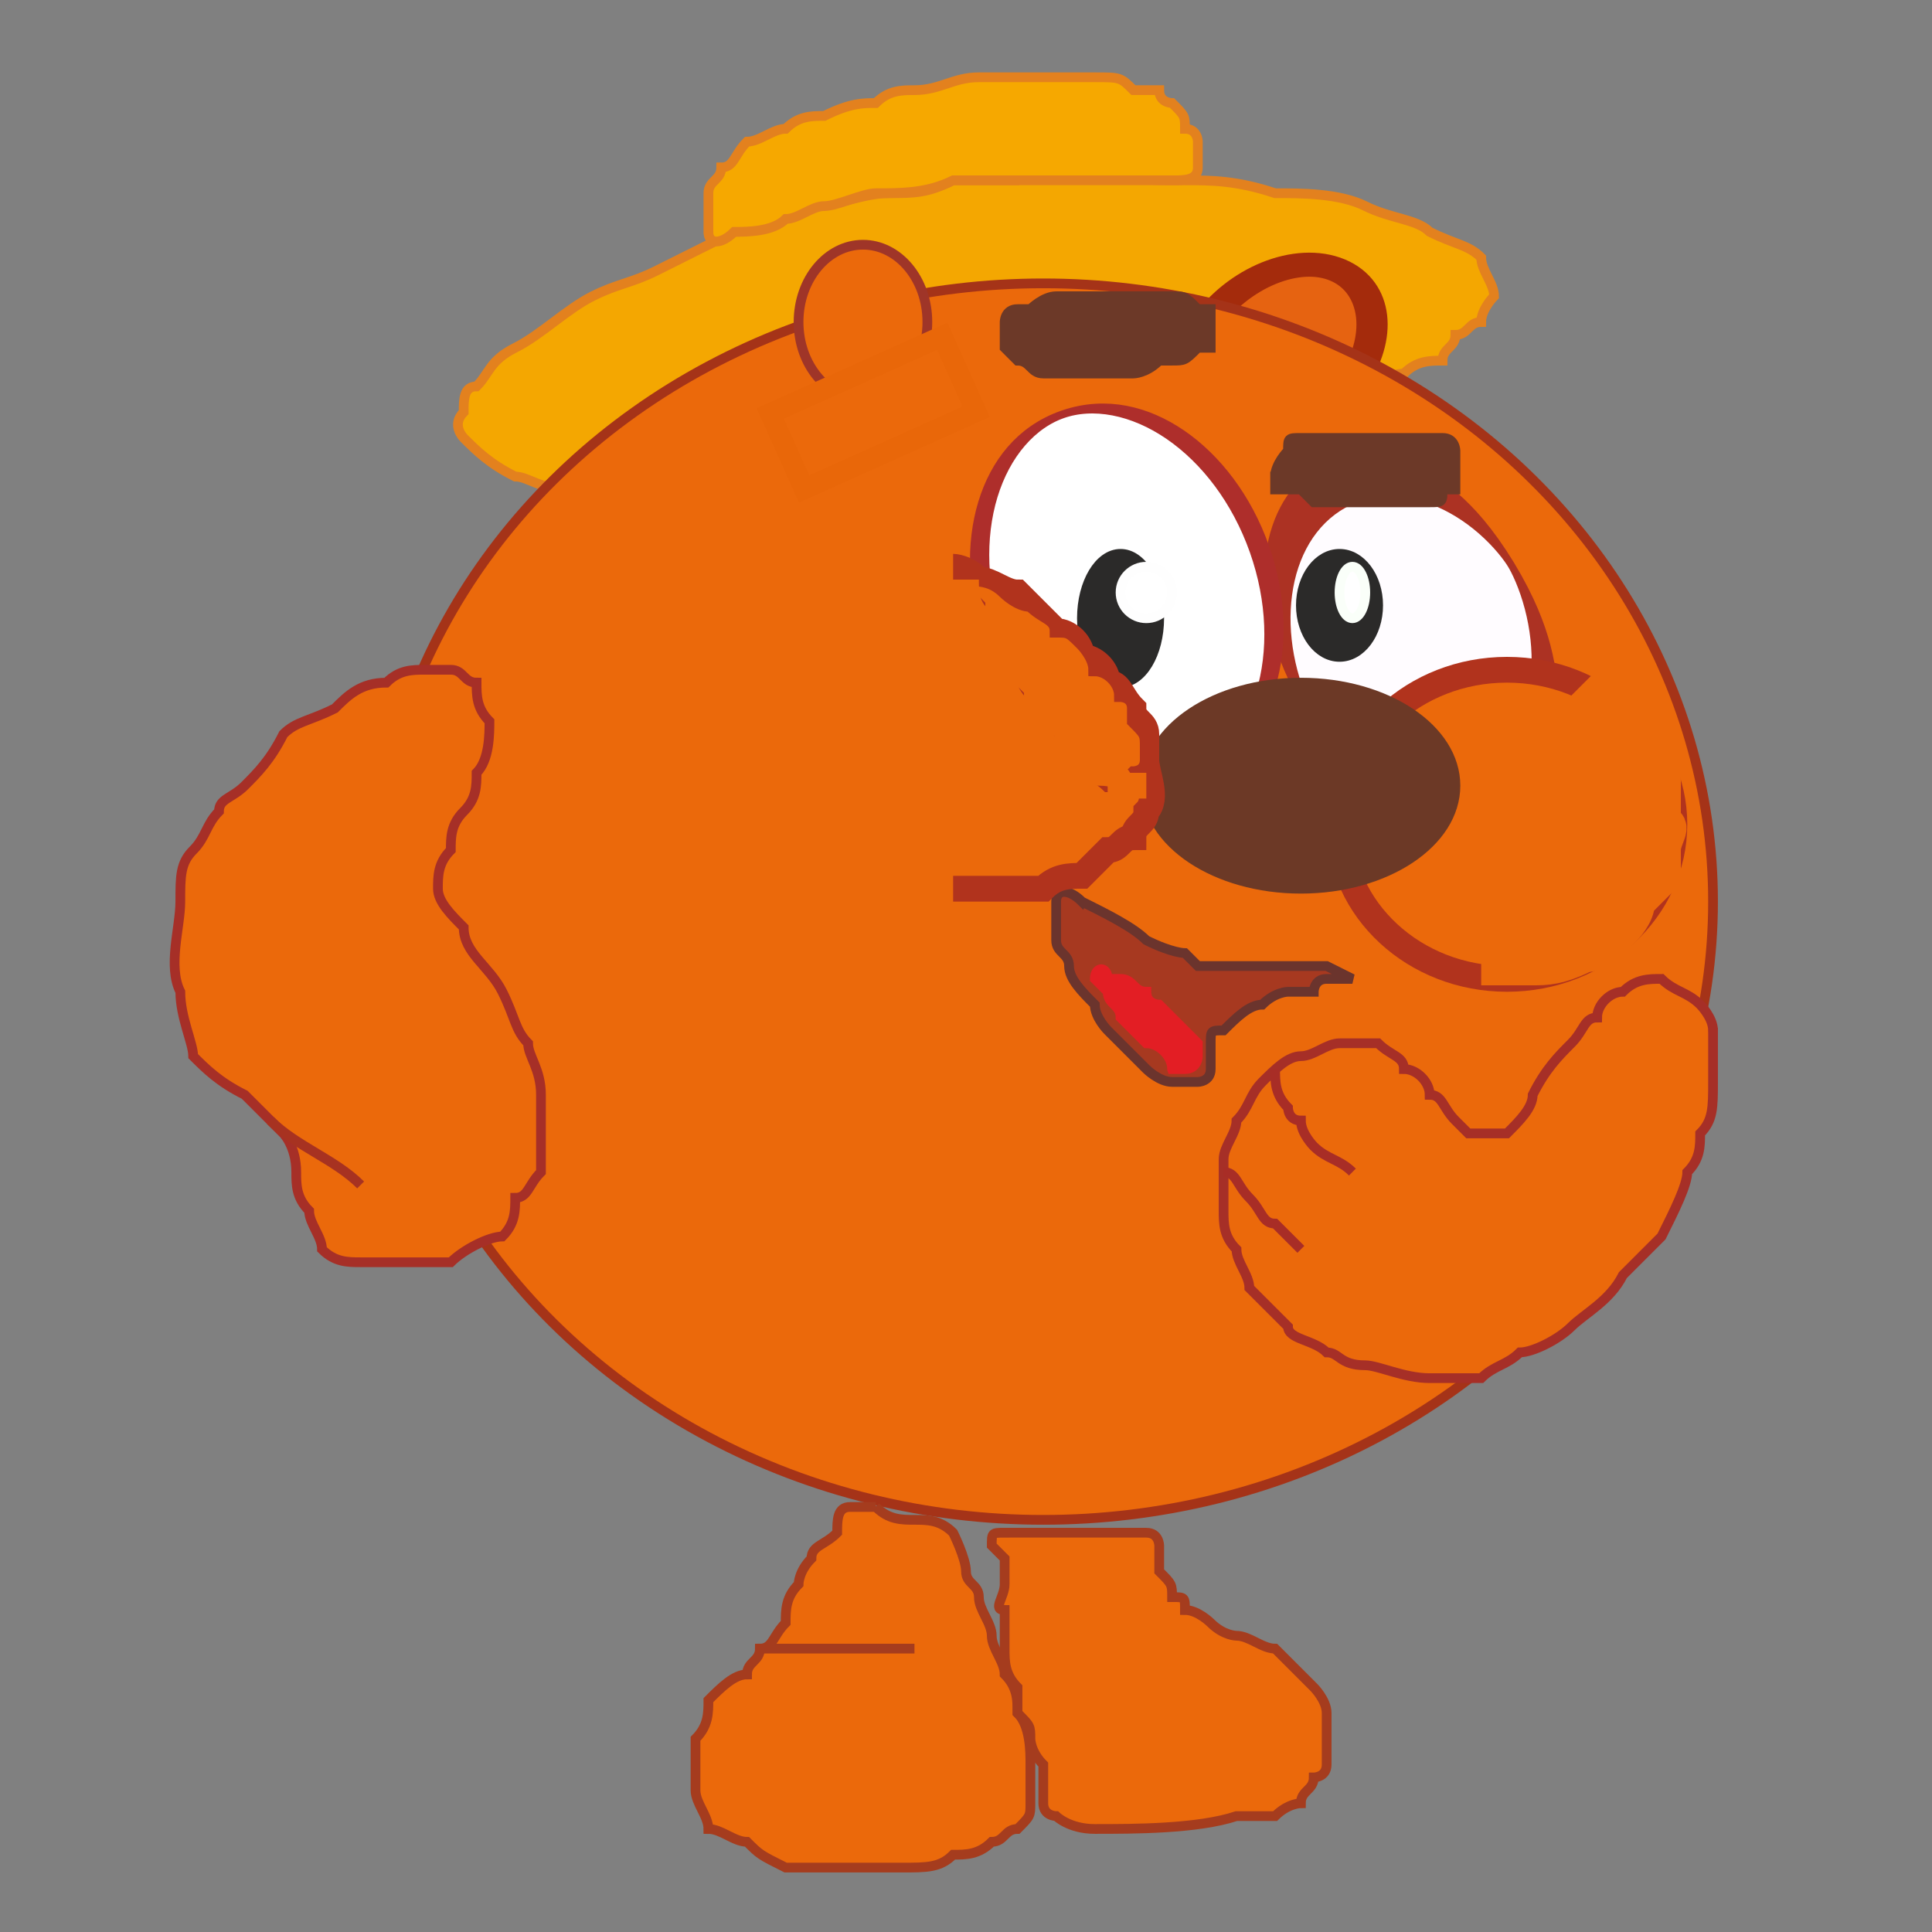 <?xml version="1.0" encoding="UTF-8"?>
<!DOCTYPE svg PUBLIC "-//W3C//DTD SVG 1.1//EN" "http://www.w3.org/Graphics/SVG/1.1/DTD/svg11.dtd">
<!-- Creator: CorelDRAW X6 -->
<svg xmlns="http://www.w3.org/2000/svg" xml:space="preserve" width="150px" height="150px" version="1.1" shape-rendering="geometricPrecision" text-rendering="geometricPrecision" image-rendering="optimizeQuality" fill-rule="evenodd" clip-rule="evenodd"
viewBox="0 0 150 150"
 xmlns:xlink="http://www.w3.org/1999/xlink">
 <rect x="0" y="0" width="150" height="150" fill="#808080" stroke="none"/>
 <g id="Слой_x0020_1">
  <path fill="#F4A701" stroke="#E3811E" stroke-width="0.756" d="M44 38c-2,0 -3,-1 -4,-1 -2,-1 -3,-2 -4,-3 0,0 -1,-1 0,-2 0,-1 0,-2 1,-2 1,-1 1,-2 3,-3 2,-1 4,-3 6,-4 2,-1 3,-1 5,-2 2,-1 4,-2 6,-3 2,0 4,-1 6,-2 2,0 4,-1 6,-1 2,0 3,0 5,-1 2,0 4,0 5,0 2,-1 4,-1 6,-1 2,1 4,1 7,1 2,0 4,0 7,1 2,0 5,0 7,1 2,1 4,1 5,2 2,1 3,1 4,2 0,1 1,2 1,3 0,0 -1,1 -1,2 -1,0 -1,1 -2,1 0,1 -1,1 -1,2 -1,0 -2,0 -3,1 0,0 -1,0 -11,2 -10,1 -31,5 -41,6 -11,2 -12,2 -13,1z"/>
  <ellipse fill="#E66311" stroke="#A42B0C" stroke-width="0.756" transform="matrix(2.816 1.181 -1.532 2.17 99.256 27.477)" rx="2" ry="3"/>
  <ellipse fill="#EB690B" stroke="#A53318" stroke-width="0.756" cx="81" cy="70" rx="52" ry="48"/>
  <ellipse fill="#FFFCFF" stroke="#AC3223" stroke-width="0.288" transform="matrix(1.55 -1.165 6.903 11.339 109.556 49.651)" rx="5" ry="1"/>
  <ellipse fill="#EB690B" stroke="#B1331D" stroke-width="2" cx="117" cy="64" rx="13" ry="12"/>
  <path fill="#A73920" stroke="#6B342D" stroke-width="0.756" d="M84 70c2,1 4,2 5,3 2,1 3,1 3,1 1,1 1,1 1,1 1,0 2,0 4,0 2,0 5,0 6,0 2,1 2,1 2,1 0,0 -1,0 -1,0 0,0 -1,0 -1,0 -1,0 -1,1 -1,1 -1,0 -1,0 -2,0 0,0 -1,0 -2,1 -1,0 -2,1 -3,2 -1,0 -1,0 -1,1 0,1 0,2 0,2 0,1 -1,1 -1,1 -1,0 -1,0 -2,0 -1,0 -2,-1 -2,-1 -1,-1 -2,-2 -3,-3 0,0 -1,-1 -1,-2 -1,-1 -2,-2 -2,-3 0,-1 -1,-1 -1,-2 0,-1 0,-2 0,-3 0,-1 1,-1 2,0z"/>
  <path fill="#E31E24" stroke="#E31E24" stroke-width="0.756" d="M91 83c0,-1 -1,-2 -2,-2 -1,-1 -1,-1 -2,-2 0,-1 -1,-1 -1,-2 -1,-1 -1,-1 -1,-1 0,-1 1,-1 1,0 0,0 1,0 1,0 1,0 1,1 2,1 0,1 1,1 1,1 1,1 1,1 1,1 1,1 1,1 1,1 1,1 1,1 1,1 0,0 0,1 0,1 0,0 0,1 -1,1 0,0 0,0 -1,0z"/>
  <path fill="#EB690B" stroke="#A62F27" stroke-width="0.756" d="M33 52c-1,0 -2,0 -3,1 -2,0 -3,1 -4,2 -2,1 -3,1 -4,2 -1,2 -2,3 -3,4 -1,1 -2,1 -2,2 -1,1 -1,2 -2,3 -1,1 -1,2 -1,4 0,2 -1,5 0,7 0,2 1,4 1,5 1,1 2,2 4,3 1,1 2,2 3,3 0,0 1,1 1,3 0,1 0,2 1,3 0,1 1,2 1,3 1,1 2,1 3,1 1,0 3,0 4,0 1,0 2,0 3,0 1,-1 3,-2 4,-2 1,-1 1,-2 1,-3 1,0 1,-1 2,-2 0,-2 0,-4 0,-6 0,-2 -1,-3 -1,-4 -1,-1 -1,-2 -2,-4 -1,-2 -3,-3 -3,-5 -1,-1 -2,-2 -2,-3 0,-1 0,-2 1,-3 0,-1 0,-2 1,-3 1,-1 1,-2 1,-3 1,-1 1,-3 1,-4 -1,-1 -1,-2 -1,-3 -1,0 -1,-1 -2,-1 -1,0 -1,0 -2,0z"/>
  <ellipse fill="white" stroke="#AE2E2B" stroke-width="0.288" transform="matrix(5.147 -1.775 0.708 2.001 87.484 46.169)" rx="2" ry="7"/>
  <ellipse fill="#2B2A29" stroke="#2B2A29" stroke-width="0.756" cx="87" cy="48" rx="3" ry="5"/>
  <circle fill="white" stroke="#FEFEFE" stroke-width="0.756" cx="89" cy="46" r="2"/>
  <ellipse fill="#2B2A29" stroke="#2B2A29" stroke-width="0.756" cx="104" cy="47" rx="3" ry="4"/>
  <ellipse fill="white" stroke="#FAFFF9" stroke-width="0.756" cx="105" cy="46" rx="1" ry="2"/>
  <path fill="#EB690B" stroke="#A62F27" stroke-width="0.756" d="M133 80c0,1 0,3 0,4 0,2 0,3 -1,4 0,1 0,2 -1,3 0,1 -1,3 -2,5 -1,1 -2,2 -3,3 -1,2 -3,3 -4,4 -1,1 -3,2 -4,2 -1,1 -2,1 -3,2 -1,0 -3,0 -4,0 -2,0 -4,-1 -5,-1 -2,0 -2,-1 -3,-1 -1,-1 -3,-1 -3,-2 -1,-1 -2,-2 -3,-3 0,-1 -1,-2 -1,-3 -1,-1 -1,-2 -1,-3 0,-1 0,-3 0,-4 0,-1 1,-2 1,-3 1,-1 1,-2 2,-3 1,-1 2,-2 3,-2 1,0 2,-1 3,-1 1,0 2,0 3,0 1,1 2,1 2,2 1,0 2,1 2,2 1,0 1,1 2,2 0,0 1,1 1,1 1,0 2,0 3,0 1,-1 2,-2 2,-3 1,-2 2,-3 3,-4 1,-1 1,-2 2,-2 0,-1 1,-2 2,-2 1,-1 2,-1 3,-1 1,1 2,1 3,2 0,0 1,1 1,2z"/>
  <path fill="none" stroke="#A82D26" stroke-width="0.756" d="M99 83c0,1 0,2 1,3 0,0 0,1 1,1 0,1 1,2 1,2 1,1 2,1 3,2"/>
  <path fill="none" stroke="#A82D26" stroke-width="0.756" d="M101 97c-1,-1 -1,-1 -2,-2 -1,0 -1,-1 -2,-2 -1,-1 -1,-2 -2,-2"/>
  <path fill="none" stroke="#A73221" stroke-width="0.756" d="M28 92c-2,-2 -5,-3 -7,-5"/>
  <path fill="#EB690B" stroke="#A53C1E" stroke-width="0.756" d="M68 117c0,0 -1,0 -2,0 -1,0 -1,1 -1,2 -1,1 -2,1 -2,2 -1,1 -1,2 -1,2 -1,1 -1,2 -1,3 -1,1 -1,2 -2,2 0,1 -1,1 -1,2 -1,0 -2,1 -3,2 0,1 0,2 -1,3 0,1 0,3 0,4 0,1 1,2 1,3 1,0 2,1 3,1 1,1 1,1 3,2 1,0 3,0 5,0 2,0 3,0 4,0 2,0 3,0 4,-1 1,0 2,0 3,-1 1,0 1,-1 2,-1 1,-1 1,-1 1,-2 0,-1 0,-2 0,-3 0,-1 0,-3 -1,-4 0,-1 0,-2 -1,-3 0,-1 -1,-2 -1,-3 0,-1 -1,-2 -1,-3 0,-1 -1,-1 -1,-2 0,-1 -1,-3 -1,-3 -1,-1 -2,-1 -3,-1 -1,0 -2,0 -3,-1z"/>
  <ellipse fill="#6C3926" stroke="#6C3926" stroke-width="0.756" cx="101" cy="61" rx="12" ry="8"/>
  <ellipse fill="#EB690B" stroke="#9F3528" stroke-width="0.756" cx="67" cy="25" rx="5" ry="6"/>
  <path fill="none" stroke="#EB690B" stroke-width="3" d="M115 75c1,0 2,0 4,0 1,0 2,0 4,-1 1,0 2,-1 3,-2 0,0 1,-1 1,-2 1,-1 1,-1 2,-2 0,-1 0,-1 0,-2 0,-1 1,-2 0,-2 0,-1 0,-2 0,-3 0,-1 0,-2 -1,-2 0,-1 0,-1 -1,-2 0,-1 -1,-1 -1,-2 -1,0 -2,-1 -2,-1 0,0 -1,-1 -1,-1"/>
  <path fill="none" stroke="#A53C1E" stroke-width="0.756" d="M59 128c1,0 2,0 3,0 1,0 1,0 2,0 1,0 2,0 3,0 1,0 2,0 3,0 1,0 1,0 1,0"/>
  <path fill="#EB690B" stroke="#A53C1E" stroke-width="0.756" d="M78 119c1,0 2,0 3,0 1,0 3,0 4,0 2,0 3,0 4,0 1,0 1,1 1,1 0,1 0,1 0,2 1,1 1,1 1,2 1,0 1,0 1,1 1,0 2,1 2,1 1,1 2,1 2,1 1,0 2,1 3,1 0,0 1,1 1,1 1,1 1,1 2,2 0,0 1,1 1,2 0,1 0,3 0,4 0,1 -1,1 -1,1 0,1 -1,1 -1,2 0,0 -1,0 -2,1 0,0 -1,0 -3,0 -3,1 -8,1 -11,1 -2,0 -3,-1 -3,-1 0,0 -1,0 -1,-1 0,-1 0,-2 0,-3 -1,-1 -1,-2 -1,-2 0,-1 0,-1 -1,-2 0,-1 0,-2 0,-2 -1,-1 -1,-2 -1,-3 0,-1 0,-2 0,-3 -1,0 0,-1 0,-2 0,0 0,-1 0,-2 0,0 -1,-1 -1,-1 0,-1 0,-1 1,-1z"/>
  <rect fill="#EB690B" stroke="#E96709" stroke-width="0.756" transform="matrix(1.934 -0.868 0.868 1.934 59.802 32.101)" width="6.906" height="3.031"/>
  <path fill="#6C3928" stroke="#6C3928" stroke-width="0.756" d="M99 37c0,-1 1,-2 1,-2 0,-1 0,-1 1,-1 0,0 2,0 3,0 1,0 1,0 2,0 1,0 1,0 2,0 0,0 0,0 1,0 1,0 2,0 2,0 1,0 1,0 1,0 1,0 1,1 1,1 0,0 0,1 0,1 0,1 0,1 0,2 0,0 -1,0 -1,0 0,1 0,1 -1,1 0,0 -1,0 -1,0 -1,0 -2,0 -3,0 -1,0 -2,0 -3,0 0,0 -1,0 -2,0 0,0 0,0 -1,-1 0,0 -1,0 -1,0 0,0 0,0 -1,0 0,0 0,-1 0,-1z"/>
  <path fill="#6C3928" stroke="#6C3928" stroke-width="0.756" d="M78 27c0,-1 0,-1 0,-2 0,0 0,-1 1,-1 0,0 1,0 1,0 0,0 1,-1 2,-1 0,0 1,0 2,0 1,0 2,0 3,0 1,0 1,0 2,0 1,0 1,0 2,0 1,0 1,0 2,1 0,0 0,0 1,0 0,1 0,1 0,1 0,1 0,1 0,2 -1,0 -1,0 -1,0 -1,1 -1,1 -2,1 0,0 -1,0 -1,0 -1,1 -2,1 -2,1 -1,0 -2,0 -3,0 0,0 -1,0 -2,0 -1,0 -2,0 -2,0 -1,0 -1,-1 -2,-1 0,0 0,0 0,0 -1,-1 -1,-1 -1,-1z"/>
  <path fill="#F6A800" stroke="#E3811E" stroke-width="0.756" d="M55 18c0,0 0,-2 0,-3 0,-1 1,-1 1,-2 1,0 1,-1 2,-2 1,0 2,-1 3,-1 1,-1 2,-1 3,-1 2,-1 3,-1 4,-1 1,-1 2,-1 3,-1 2,0 3,-1 5,-1 1,0 3,0 4,0 2,0 4,0 5,0 2,0 2,0 3,1 1,0 1,0 2,0 0,1 1,1 1,1 1,1 1,1 1,2 1,0 1,1 1,1 0,1 0,2 0,2 0,1 -1,1 -2,1 -2,0 -5,0 -7,0 -2,0 -3,0 -5,0 -2,0 -3,0 -5,0 -2,1 -4,1 -6,1 -1,0 -3,1 -4,1 -1,0 -2,1 -3,1 -1,1 -3,1 -4,1 -1,1 -2,1 -2,0z"/>
  <path fill="none" stroke="#B1331D" stroke-width="2" d="M74 69c1,0 2,0 4,0 1,0 2,0 3,0 1,-1 2,-1 3,-1 1,-1 1,-1 2,-2 1,0 1,-1 2,-1 0,-1 1,-1 1,-2 1,-1 0,-3 0,-4 0,-1 0,-1 0,-2 0,-1 -1,-1 -1,-2 -1,-1 -1,-2 -2,-2 0,-1 -1,-2 -2,-2 0,-1 -1,-2 -2,-2 -1,-1 -2,-2 -3,-3 -1,0 -2,-1 -3,-1 -1,-1 -2,-1 -2,-1"/>
  <path fill="#EB690B" stroke="#B1331D" stroke-width="1" d="M81 57c-1,-1 -2,-2 -2,-3 -1,-1 -2,-2 -2,-3 -1,-1 -1,-2 -1,-4 -1,-1 -1,-2 -1,-2 1,0 2,0 3,1 0,0 1,1 2,1 1,1 2,1 2,2 1,0 1,0 2,1 0,0 1,1 1,2 1,0 2,1 2,2 0,0 1,0 1,1 0,0 0,1 0,1 1,1 1,1 1,2 0,1 0,1 0,1 0,1 -1,1 -1,1 -1,1 -1,1 -2,1 0,0 -1,-1 -2,-1 0,-1 -1,-1 -2,-2 0,0 -1,-1 -1,-1z"/>
  <path fill="none" stroke="#EB690B" stroke-width="2" d="M75 45c0,1 0,2 1,3 0,1 0,2 0,2 1,1 1,2 2,3 0,1 1,2 2,3 0,0 1,1 1,2 1,0 2,1 2,1 1,1 2,1 2,1 1,0 2,0 2,1 1,0 1,0 2,0"/>
 </g>
</svg>
